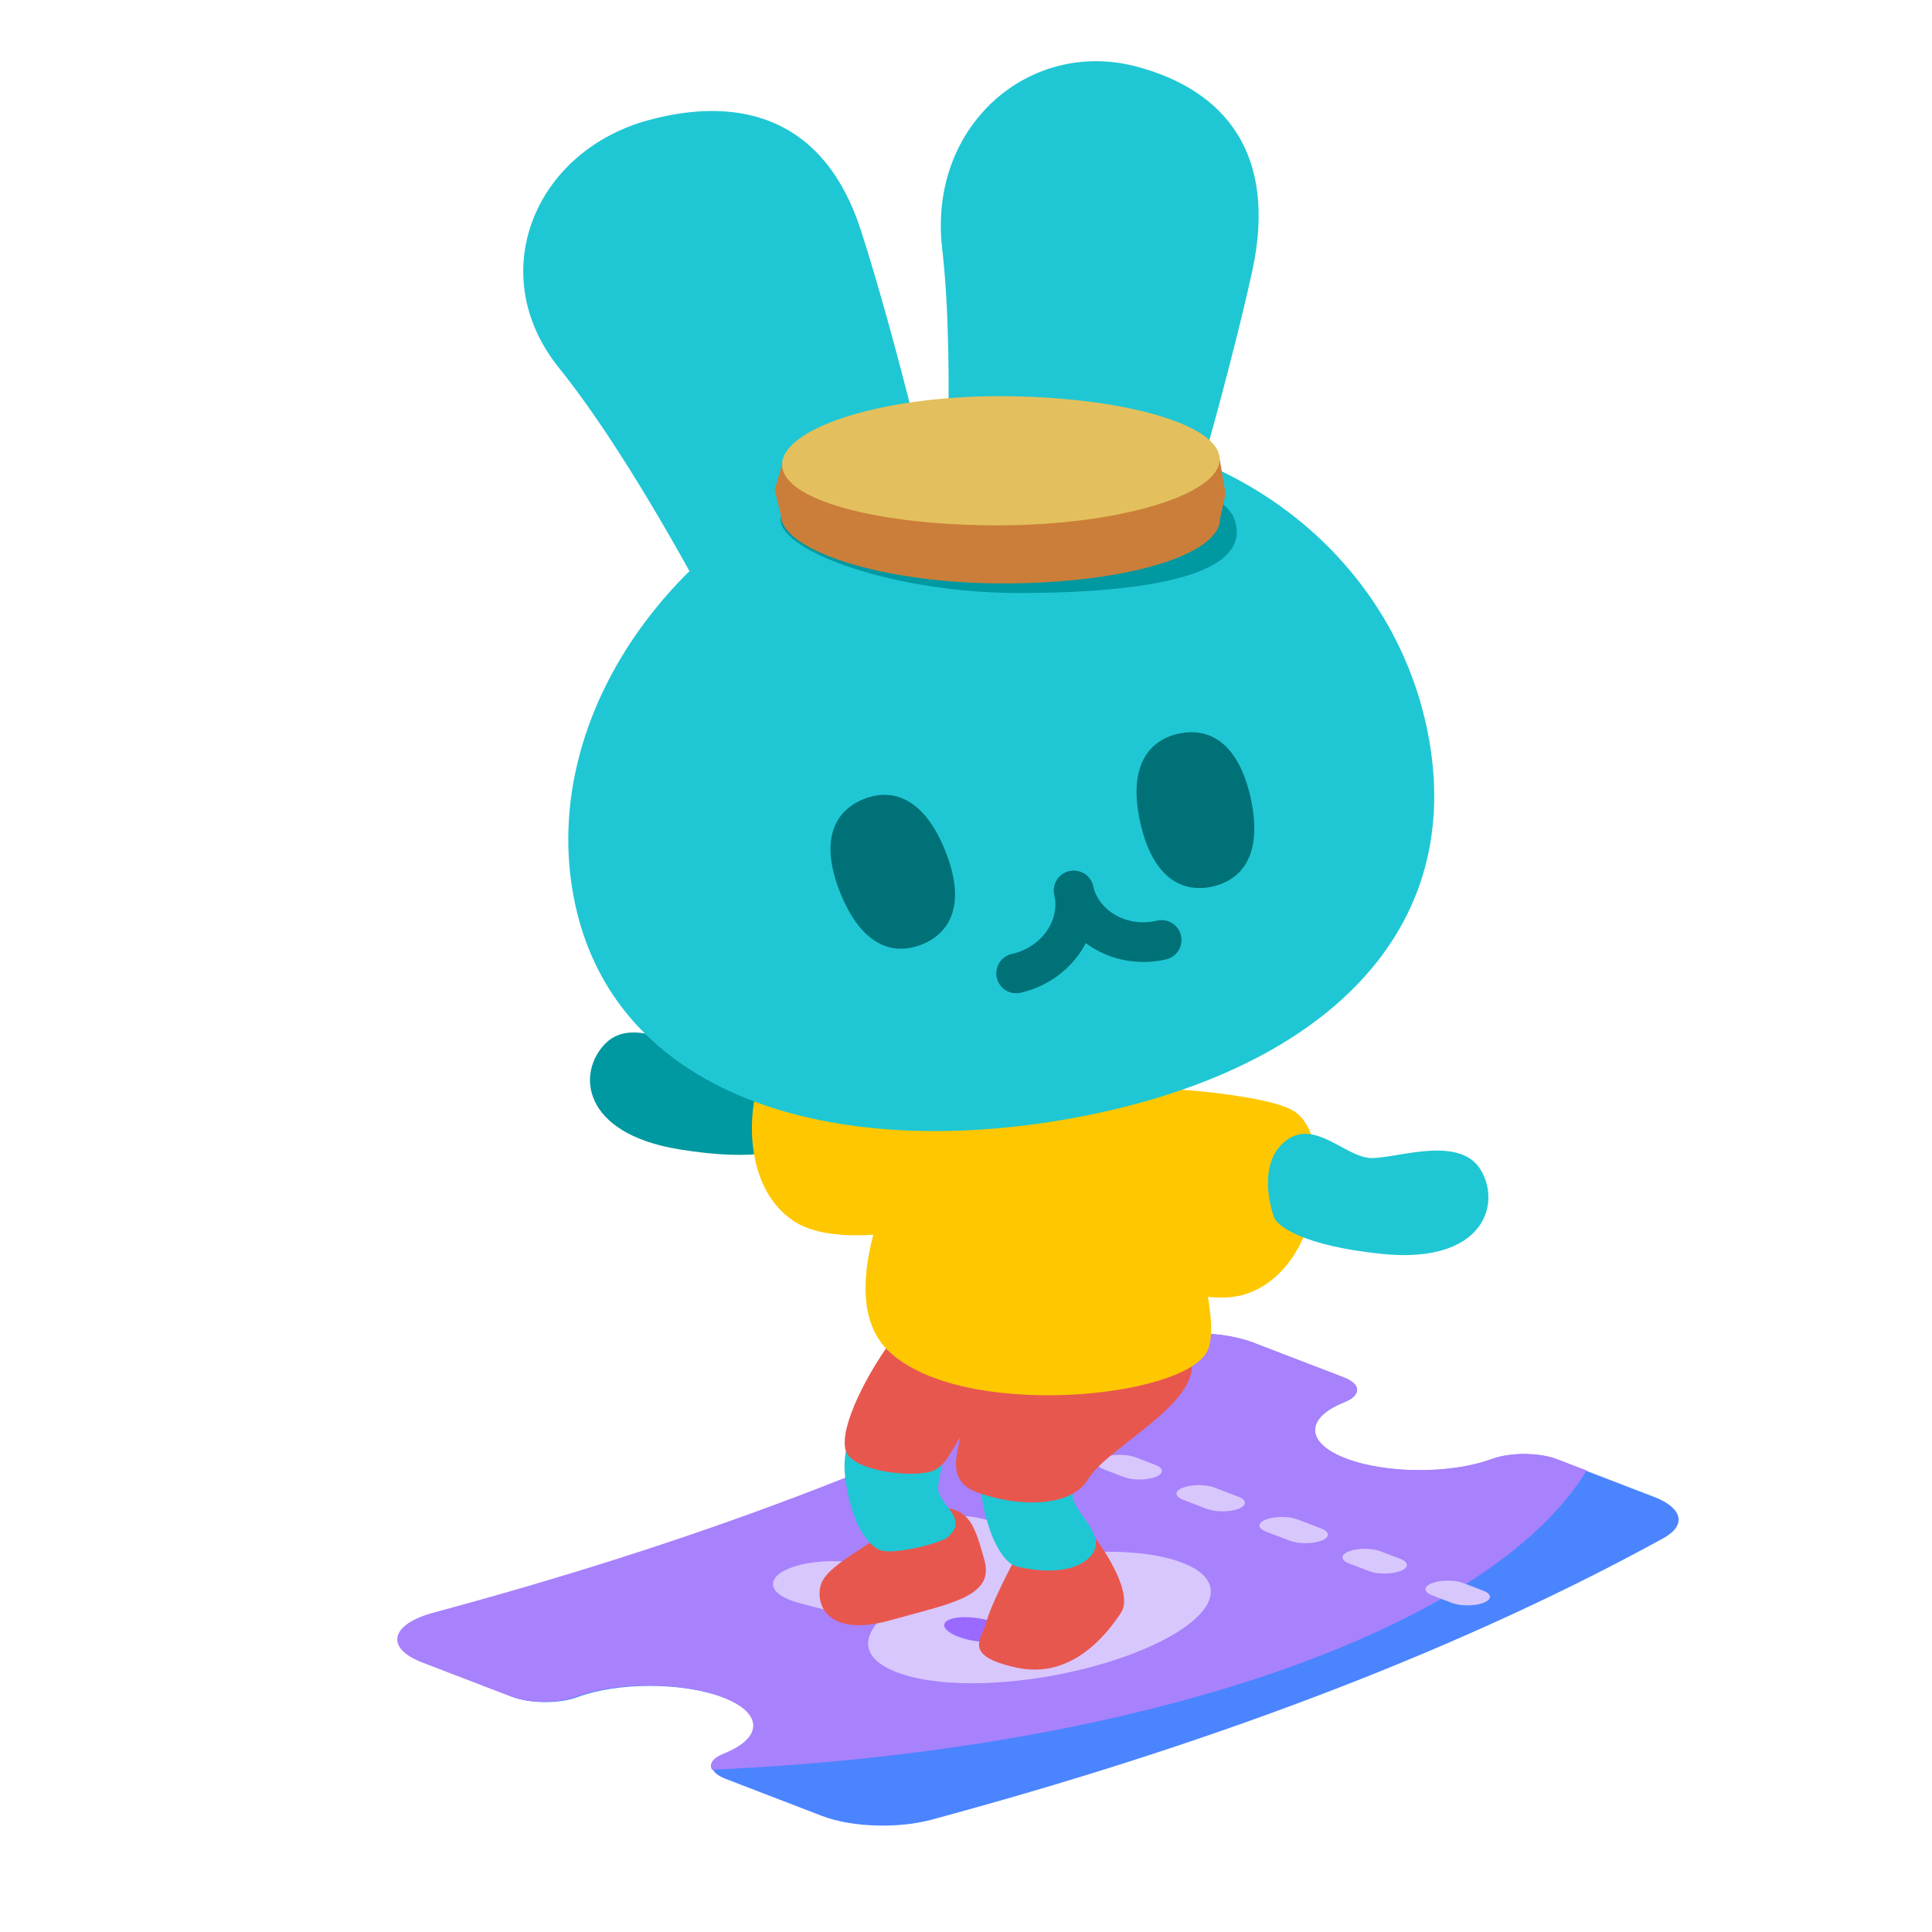 <svg xmlns="http://www.w3.org/2000/svg" width="192" height="192" fill="none" viewBox="0 0 192 192"><path fill="#4b84ff" d="M72.11 176.779C70.34 176.098 70.315 174.997 72.054 174.304C75.976 172.742 75.933 170.251 71.924 168.709C67.915 167.167 61.441 167.15 57.379 168.659C55.579 169.328 52.716 169.318 50.946 168.637L42.13 165.245C38.447 163.829 38.955 161.478 43.195 160.315L45.326 159.73C71.21 152.629 93.752 143.879 111.982 133.858C114.916 132.246 120.925 132.043 124.543 133.435L133.516 136.887C135.284 137.567 135.312 138.667 133.579 139.36C129.671 140.922 129.72 143.409 133.724 144.949C137.728 146.49 144.191 146.508 148.253 145.005C150.055 144.338 152.912 144.349 154.68 145.029L164.381 148.761C167.235 149.859 167.629 151.588 165.314 152.86C146.026 163.462 122.175 172.719 94.789 180.233L92.66 180.818C89.273 181.747 84.636 181.598 81.695 180.467L72.11 176.779Z"/><path fill="#A881FC" fill-rule="evenodd" d="M70.756 175.87C70.434 175.311 70.827 174.703 71.938 174.262C75.868 172.7 75.825 170.211 71.808 168.67C67.79 167.128 61.302 167.112 57.233 168.62C55.428 169.288 52.56 169.279 50.786 168.598L41.951 165.208C38.261 163.792 38.77 161.443 43.019 160.281L45.154 159.696C71.092 152.599 93.682 143.854 111.95 133.84C114.89 132.228 120.911 132.026 124.537 133.417L133.529 136.867C135.3 137.547 135.328 138.645 133.592 139.338C129.676 140.9 129.725 143.385 133.737 144.924C137.749 146.464 144.226 146.482 148.297 144.98C150.102 144.314 152.965 144.324 154.737 145.004L157.68 146.133C148.115 161.91 113.479 173.995 70.756 175.87Z" clip-rule="evenodd"/><path fill="#D8C7FD" fill-rule="evenodd" d="M104.608 141.661L106.572 142.414C107.439 142.747 107.439 143.287 106.572 143.619C105.704 143.952 104.297 143.952 103.43 143.619L101.466 142.866C100.598 142.533 100.598 141.993 101.466 141.661C102.334 141.328 103.74 141.328 104.608 141.661Z" clip-rule="evenodd"/><path fill="#D8C7FD" fill-rule="evenodd" d="M112.856 144.825L114.819 145.579C115.687 145.911 115.687 146.451 114.819 146.784C113.952 147.117 112.545 147.117 111.677 146.784L109.714 146.031C108.846 145.698 108.846 145.158 109.714 144.825C110.581 144.492 111.988 144.492 112.856 144.825Z" clip-rule="evenodd"/><path fill="#D8C7FD" fill-rule="evenodd" d="M123.067 149.948C122.199 150.281 120.793 150.281 119.925 149.948L117.569 149.044C116.701 148.711 116.701 148.172 117.569 147.839C118.436 147.506 119.843 147.506 120.71 147.839L123.067 148.743C123.935 149.076 123.935 149.616 123.067 149.948Z" clip-rule="evenodd"/><path fill="#D8C7FD" fill-rule="evenodd" d="M131.315 153.113C130.447 153.446 129.04 153.446 128.173 153.113L125.816 152.209C124.949 151.876 124.949 151.336 125.816 151.003C126.684 150.67 128.091 150.67 128.958 151.003L131.315 151.907C132.182 152.24 132.182 152.78 131.315 153.113Z" clip-rule="evenodd"/><path fill="#D8C7FD" fill-rule="evenodd" d="M137.206 154.168L139.169 154.921C140.037 155.254 140.037 155.794 139.169 156.127C138.302 156.46 136.895 156.46 136.027 156.127L134.064 155.373C133.196 155.04 133.196 154.501 134.064 154.168C134.931 153.835 136.338 153.835 137.206 154.168Z" clip-rule="evenodd"/><path fill="#D8C7FD" fill-rule="evenodd" d="M145.453 157.332L147.417 158.086C148.285 158.419 148.285 158.958 147.417 159.291C146.549 159.624 145.143 159.624 144.275 159.291L142.311 158.538C141.444 158.205 141.444 157.665 142.311 157.332C143.179 156.999 144.586 156.999 145.453 157.332Z" clip-rule="evenodd"/><path fill="#D8C7FD" fill-rule="evenodd" d="M90.394 154.487C88.08 153.599 88.08 152.159 90.394 151.271C93.017 150.265 97.377 150.42 99.473 151.594L104.753 154.55C109.36 153.982 114.25 154.058 117.491 155.301C120.403 156.419 120.845 158.066 119.858 159.635C118.859 161.222 116.334 162.894 112.621 164.319C108.909 165.744 104.551 166.712 100.414 167.096C96.323 167.474 92.031 167.305 89.118 166.187C85.896 164.951 85.684 163.089 87.133 161.331L79.397 159.297C76.337 158.493 75.934 156.82 78.556 155.813C80.871 154.925 84.623 154.925 86.937 155.813L92.298 157.87C92.829 157.632 93.392 157.397 93.987 157.169C94.562 156.949 95.15 156.74 95.751 156.542L90.394 154.487Z" clip-rule="evenodd"/><path fill="#9A6AFF" d="M98.9 161.249C100.372 161.813 100.745 162.586 99.733 162.974C98.721 163.363 96.708 163.22 95.236 162.655C93.764 162.09 93.391 161.317 94.403 160.929C95.415 160.541 97.428 160.684 98.9 161.249Z"/><path fill="#9A6AFF" d="M108.562 157.542C110.034 158.107 110.407 158.879 109.395 159.267C108.383 159.656 106.369 159.513 104.897 158.948C103.425 158.383 103.052 157.61 104.064 157.222C105.076 156.834 107.09 156.977 108.562 157.542Z"/><path fill="#E8574E" d="M111.419 160.243C112.558 158.49 110.14 154.544 108.788 152.791L101.007 154.654C100.167 156.225 98.399 159.717 98.049 161.12C97.61 162.873 95.528 164.517 101.007 165.723C106.487 166.928 109.994 162.435 111.419 160.243Z"/><path fill="#E8574E" d="M81.515 157.723C81.953 155.531 86.118 153.996 89.844 150.818C90.392 150.38 91.97 149.569 93.899 149.832C96.31 150.161 96.858 151.476 97.844 155.092C98.831 158.709 94.337 159.367 88.529 161.01C82.72 162.654 81.077 159.914 81.515 157.723Z"/><path fill="#1FC7D4" d="M93.224 147.851C93.224 149.614 96.544 150.917 94.008 152.901C92.062 153.777 88.748 154.377 87.652 154.106C86.792 153.894 84.794 152.405 84.033 147.116C83.082 140.505 88.681 139.183 92.062 140.579C95.442 141.974 93.224 146.088 93.224 147.851Z"/><path fill="#1FC7D4" d="M106.594 148.547C106.594 150.468 110.609 152.789 108.073 154.95C106.214 156.534 102.794 156.133 100.934 155.645C100.074 155.413 98.164 153.509 97.403 147.747C96.453 140.544 102.052 139.103 105.432 140.624C108.813 142.144 106.594 146.626 106.594 148.547Z"/><path fill="#E8574E" d="M84.035 144.133C83.378 141.722 86.41 136.206 88.419 133.503C98.246 132.955 118.447 129.338 118.447 135.804C118.447 139.872 109.899 144.024 108.146 146.983C106.392 149.942 100.913 149.722 97.077 148.298C94.008 147.158 95.177 144.389 95.433 142.818C94.243 144.669 93.815 146.011 92.145 146.325C89.663 146.792 84.548 146.012 84.035 144.133Z"/><path fill="#FFC700" d="M88.31 134.27C82.523 128.747 89.04 115.237 93.022 109.173C96.931 108.333 105.625 106.653 109.132 106.653C113.516 106.653 122.283 129.557 119.982 134.27C117.68 138.982 95.543 141.174 88.31 134.27Z"/><path fill="#FFC700" d="M123.669 128.643C117.44 130.546 105.397 123.297 100.154 119.434C99.946 116.965 99.665 111.523 100.206 109.503C100.882 106.978 124.36 107.857 128.556 110.402C132.753 112.947 131.454 126.264 123.669 128.643Z"/><path fill="#1FC7D4" d="M136.322 115.086C133.692 115.086 130.514 110.921 127.555 113.551C125.385 115.48 125.934 119.028 126.604 120.958C126.921 121.85 129.527 123.831 137.418 124.62C147.281 125.607 149.254 119.798 147.172 116.291C145.09 112.784 138.952 115.086 136.322 115.086Z"/><path fill="#0098A1" d="M71.012 105.293C73.552 105.973 77.7 102.773 79.878 106.08C81.474 108.504 80.025 111.79 78.879 113.48C78.342 114.259 75.312 115.499 67.486 114.219C57.703 112.619 57.301 106.498 60.22 103.649C63.139 100.801 68.471 104.612 71.012 105.293Z"/><path fill="#FFC700" d="M78.993 121.417C84.363 124.814 97.498 120.988 103.394 118.65C104.211 116.354 105.844 111.25 105.844 109.19C105.844 106.617 83.575 101.469 78.993 102.82C74.411 104.171 72.28 117.17 78.993 121.417Z"/><path fill="#1FC7D4" d="M55.542 36.549C48.053 27.247 53.098 14.981 64.531 11.918C73.847 9.421 81.98 11.921 85.528 22.81C89.077 33.7 93.373 52.087 93.373 52.087C94.976 58.069 90.968 64.34 84.422 66.094C79.271 67.474 73.896 65.656 71.121 61.596C71.121 61.596 63.03 45.852 55.542 36.549Z"/><path fill="#1FC7D4" d="M93.628 24.655C92.23 12.466 102.337 3.772 113.011 6.632C121.708 8.963 126.987 15.265 124.444 26.953C121.901 38.642 116.249 57.539 116.249 57.539C114.574 63.788 108.263 67.526 102.151 65.889C97.343 64.6 93.935 60.283 93.721 55.208C93.721 55.208 95.026 36.845 93.628 24.655Z"/><path fill="#1FC7D4" d="M141.993 73.337C145.64 93.399 130.444 106.784 106.56 111.125C82.676 115.467 60.613 108.961 56.966 88.899C53.319 68.837 70.38 47.827 94.264 43.485C118.148 39.144 138.346 53.275 141.993 73.337Z"/><path fill="#017178" fill-rule="evenodd" d="M106.266 86.579C107.33 86.335 108.39 86.999 108.634 88.063C109.749 92.924 106.307 97.54 101.428 98.659C100.365 98.903 99.305 98.239 99.061 97.175C98.817 96.112 99.481 95.052 100.545 94.808C103.651 94.096 105.332 91.343 104.782 88.946C104.539 87.882 105.203 86.823 106.266 86.579Z" clip-rule="evenodd"/><path fill="#017178" fill-rule="evenodd" d="M106.267 86.579C107.33 86.335 108.39 86.999 108.634 88.062C109.184 90.46 111.897 92.204 115.002 91.492C116.066 91.248 117.126 91.913 117.369 92.976C117.613 94.04 116.949 95.099 115.885 95.343C111.007 96.462 105.897 93.807 104.783 88.946C104.539 87.882 105.203 86.823 106.267 86.579Z" clip-rule="evenodd"/><path fill="#017178" d="M93.939 84.549C96.035 89.787 94.494 92.709 91.612 93.862C88.731 95.015 85.6 93.963 83.504 88.726C81.407 83.488 82.948 80.567 85.83 79.413C88.711 78.26 91.842 79.312 93.939 84.549Z"/><path fill="#017178" d="M124.288 79.289C125.513 84.796 123.522 87.431 120.492 88.105C117.462 88.779 114.542 87.237 113.316 81.73C112.091 76.223 114.082 73.588 117.112 72.913C120.142 72.239 123.063 73.782 124.288 79.289Z"/><path fill="#0098A1" d="M122.647 51.529C124.747 57.212 113.819 58.919 101.35 58.934C88.88 58.948 77.58 54.795 77.576 51.639C77.572 48.483 87.862 46.309 100.332 46.294C112.802 46.28 121.481 48.371 122.647 51.529Z"/><path fill="#CB7E39" d="M121.243 51.574C121.247 55.118 111.959 57.967 99.798 57.981C87.637 57.996 77.594 54.689 77.59 51.145C77.586 47.6 87.621 45.161 99.783 45.146C111.944 45.132 121.238 48.029 121.243 51.574Z"/><path fill="#CB7E39" d="M121.213 45.636L77.726 46.169L76.983 48.666L77.59 51.145L121.242 51.574L121.8 49.058L121.213 45.636Z"/><path fill="#E3C05D" d="M121.213 45.636C121.217 49.181 111.167 52.194 99.241 52.209C87.316 52.223 77.73 49.713 77.726 46.169C77.722 42.625 87.301 39.388 99.226 39.373C111.152 39.359 121.209 42.092 121.213 45.636Z"/></svg>